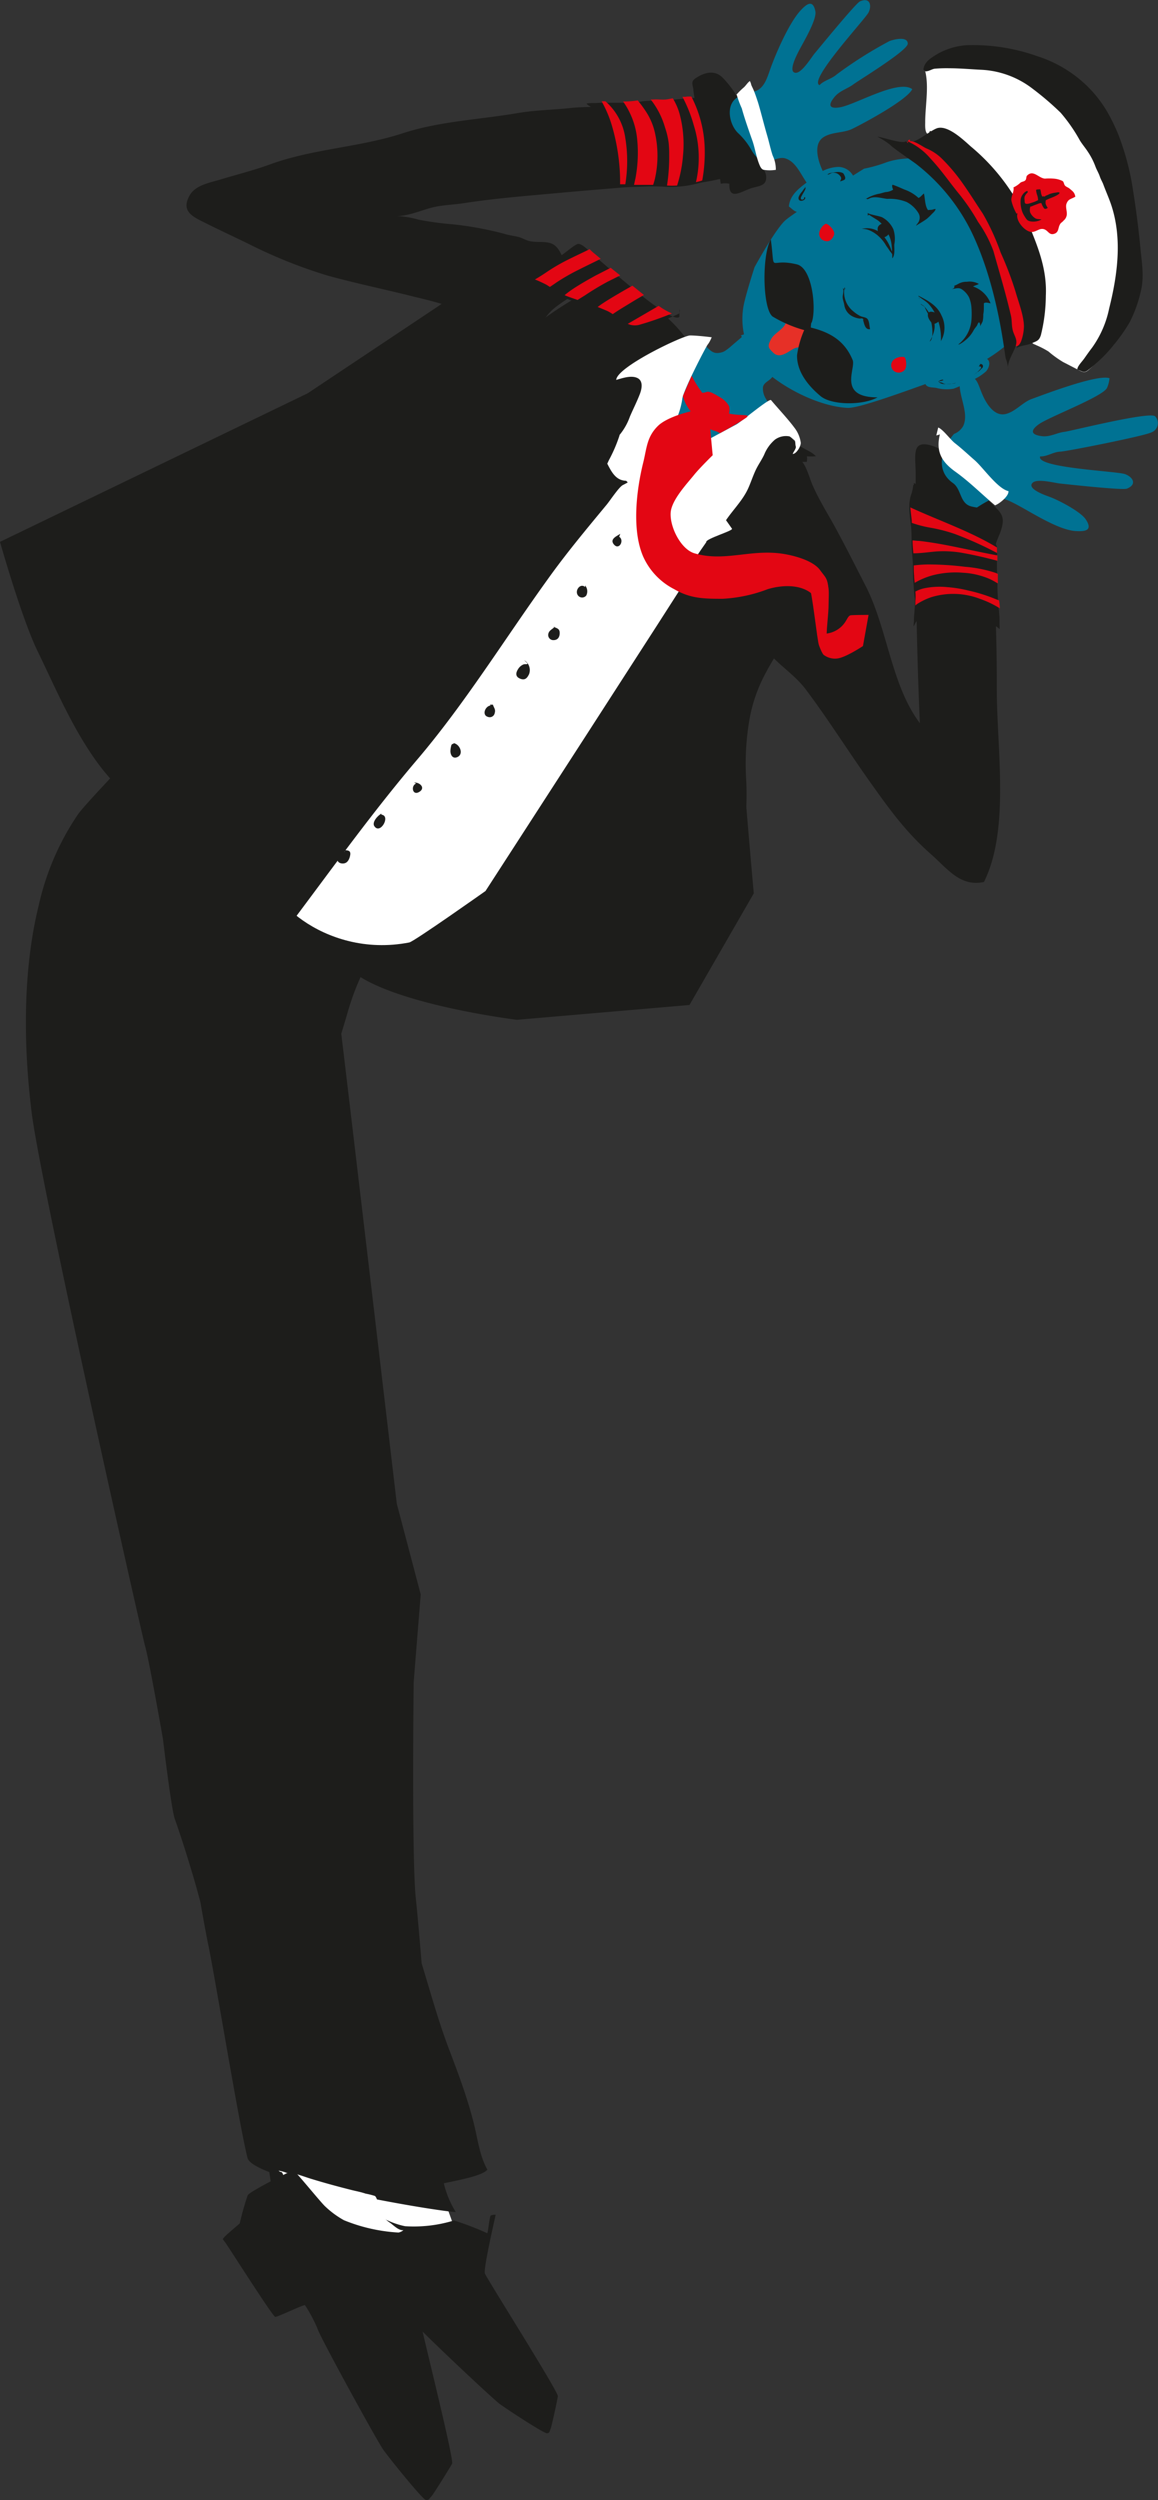 <svg xmlns="http://www.w3.org/2000/svg" viewBox="0 0 186.04 401.41"><rect x="0" y="0" width="186.04" height="401.41" fill="#333333" stroke="none"/><defs><style>.cls-1{fill:#1d1d1b;}.cls-2{fill:#007293;}.cls-3{fill:#fff;}.cls-4{fill:none;}.cls-5{fill:#e30613;}.cls-6{fill:#e63027;}</style></defs><g id="Ebene_2" data-name="Ebene 2"><g id="Ebene_1-2" data-name="Ebene 1"><path class="cls-1" d="M117.17,86.35c-1.36-1.4-5.71.52-7.79.2-.71,3.66-6.64,9.22-8.85,12.19a87.57,87.57,0,0,0-9.45,17c-4.62,10.66-29.2,29.91-34.76,40,6.45,5.52,26.73,8,26.73,8l27.72-2.38,10.33-17.92s-4-44.46-4-55.31Z"/><path class="cls-1" d="M127.66,73.25c1.13-.13,2.29.14,3.41,0-.68-.77-2-1.15-2.91-1.88s-1.62-2-2.37-2.42c-.72.55-2.46,1.19-2.93,1.9-1.09,1.68-1.56,3.47-3,4.88a21,21,0,0,0-3.17,5.12A23.43,23.43,0,0,0,114.77,86c-.46,1.78-.3,3.73-.78,5.57-1,3.84-2.67,7.59-3.85,11.42-2,6.55-4.15,13.55-4.15,20.43,0,1.63-.17,2.23,1.33,3.12s3.09,1.47,4.57,2.33a22.46,22.46,0,0,1,5.57,4.7c.7.77,1.43,2.47,2.36,2.83a42.84,42.84,0,0,0,.06-6.51,45.85,45.85,0,0,0,0-4.69,41.48,41.48,0,0,1,.53-9.69,24.5,24.5,0,0,1,2.69-7.61c.58-1.14,1.32-2.24,1.89-3.4s1.11-2.66,2.4-3c0-.6-.49-1.06-.76-1.59a4.51,4.51,0,0,1-.42-1.76c-.14-1.45,0-3,0-4.4,0-2.82-.2-5.91.5-8.52.32-1.24.23-2.63.48-3.91s.62-3.33.18-4.57C127,75.77,126.4,73.42,127.66,73.25Z"/><path class="cls-1" d="M128.89,74.16c.81,1,1.22,2.85,1.77,4,.87,1.93,1.92,3.68,3,5.57,1.88,3.37,3.69,7,5.5,10.52,3.45,6.89,4.05,15.79,8.62,21.86-.46-10.47-.67-21.44-.67-32.25V76.12c0-2.93-.78-5.59,2.6-4.56,3.75,1.17,6.21,5.92,8.91,8.62,2.22,2.22,3.13,2.47,2,5.53a12.91,12.91,0,0,0-1.15,6.62c.59,6,.67,12.07.67,18.22,0,9.75,2.12,22.65-2.06,31.06-3.79.83-5.87-2.13-8.46-4.41-4.1-3.61-6.65-7.16-9.81-11.6-3.51-4.93-6.73-10.08-10.37-14.92-1.76-2.35-4.37-3.9-6.16-6.14s-1.69-5-1.46-8.15c.32-4.35,1.22-9,1.9-13.32.53-3.28,1.55-7.49,1.43-10.75,1.57-.18,5-.81,4.46,1.84"/><path class="cls-2" d="M119,53.86a.24.24,0,0,1,.14.29c-.6.51-1.18,1-1.79,1.53a8.7,8.7,0,0,1-.93.7,2.44,2.44,0,0,1-.84.27,2,2,0,0,1-.69,0,1.83,1.83,0,0,1-.84-.46,2.67,2.67,0,0,1-.6-.61c-.13-.17-.23-.35-.37-.5L113,55c-.14,0-.15.05-.22.14-.4.6-.7,1.3-1,1.92a3.87,3.87,0,0,0-.59,1.29,3.33,3.33,0,0,1-.64,1.22c-.59.92-1.2,1.82-1.76,2.76-.08.17-.18.32-.27.49A37,37,0,0,0,106,67.35c-.57,1.49.53,2.8,1.51,3.93L108.91,73a4,4,0,0,0,1.47,1.38c1.53.57,3.43-1.47,4.71-2.15a37.19,37.19,0,0,0,5.84-3.45,4.09,4.09,0,0,0,.73-.64,6.08,6.08,0,0,1,.83-.69c.21-.21.45-.35.68-.54a10.28,10.28,0,0,1,.81-.67c.13-.09.27-.07.4-.13-.16-.31-.4-.57-.59-.87s-.51-.82-.76-1.24a3.09,3.09,0,0,1-.46-1.8c.09-.69.8-.95,1.25-1.39.18-.19.36-.38.56-.57s.24-.17.24-.28-.12-.22-.16-.27c-.28-.38-.65-.68-.92-1.06a28.88,28.88,0,0,1-1.64-2.49c-.27-.49-.54-1-.85-1.46s-.88-.82-1.07-1.26a.52.52,0,0,1,.31,0"/><path class="cls-3" d="M55.17,353.7c2.48.34,2.68,7.74,3.58,9.4a46.66,46.66,0,0,1,15.55,0c.26-1.15-2.39-8.77-3-9.83-1.18-1.94-1.45-2.36-3.77-2.38a24.6,24.6,0,0,0-10.21,2.46c-.3-.17-1.19,0-.9-.18"/><path class="cls-1" d="M62.13,356.44a12.35,12.35,0,0,0,2.95,1,22,22,0,0,0,7.85-.92,42.43,42.43,0,0,1,5.34,2.05c.16-.16.36-2.69.58-2.85a1.6,1.6,0,0,1,.78-.11c0,.06-2,8.66-1.73,9.42s11.82,19,11.72,19.7c0,.26-1,4.9-1.17,5.26s-.11.65-.56.7S82,387.21,80.31,386c-1-.69-13.46-12.42-13.76-13.08a20.68,20.68,0,0,0-2.66-2.5c-.26,0-2.92,2.79-3.24,2.88s-8.94-7.09-9.49-7.48c-.18-.14-.42-.29-.59-.42A20.61,20.61,0,0,1,52,362.52a40.37,40.37,0,0,1-.24-4.06c.05-.55,4.32-5.12,4.68-5.32S61.33,356.08,62.13,356.44Z"/><path class="cls-1" d="M61.36,151.41l-.21.21h.2A.23.23,0,0,0,61.36,151.41Z"/><path class="cls-1" d="M71.3,350.55c2.44-.52,6.22-1.21,7-2.19-1.32-2.33-1.59-5.28-2.3-7.9-1-3.86-2.41-7.62-3.85-11.41-1.73-4.55-3-9.2-4.41-13.82-.37-4.47-.71-8.3-.93-10.36-.69-6.26-.35-34.79-.35-34.79L67.59,256l-3.84-14.56s-6.23-53-8.92-75.46c.35-1.2.73-2.39,1.07-3.6a41.53,41.53,0,0,1,2.5-6.52,19.31,19.31,0,0,1,1.87-3.16c.15-.22.7-.61.66-.88l.22-.22a12.54,12.54,0,0,1-2.27-.32,15,15,0,0,1-2.67-.83c-1.34-.45-2.6-1-3.94-1.3-.84-.84-2-1.38-2.86-2.09C45.34,143.67,41.87,138.89,38,135c-2.77-2.76-6.13-8.53-8.65-11.46-1.5-1.83-6.87-3.57-6.87-3.57s-8.46,8.74-9.93,10.75a42.34,42.34,0,0,0-6.31,14.57c-2.59,10.44-2.5,22.52-1.15,33.37,1.54,12.19,17.75,84,18.2,85.56.67,2.28,3,15.62,2.89,15,0,0,1.34,11.29,1.9,12.82,1.08,3.07,2,6,2.93,9.13.41,1.38.79,2.76,1.16,4.13.55,3.08,1,5.6,1.3,7,1.19,5.78,4.92,28.69,6.29,34.16.17.73,1.49,1.51,3.5,2.29.43,2.5.26,4.26,3.72,5,4.05.86,8.29,0,12.3-.63l.61-.11c6.4,1.26,12.13,2.12,13.33,2.15A15.67,15.67,0,0,1,71.3,350.55Z"/><path class="cls-3" d="M78,143.06s-11.47,8.11-12.24,8.26c-14,2.73-24.34-8.36-21.93-11.43.46-.6,40.62-66.53,53.13-79,2.44-2.45,20,23.14,20.64,24,.21.34-4.34,1.63-4.13,2.16-1.17,1.69-2.5,3.41-2.86,5.43C110.54,92.81,78,143.06,78,143.06Z"/><path class="cls-4" d="M145.47,80v.22"/><path class="cls-3" d="M89.91,80.57c.2,0,.2,0,0,0a11.18,11.18,0,0,1-2.13-1.68c-.22,1.49.3,1.48,1.34,2.18.34.24.54.85,1,.72a.71.71,0,0,0,.23-1.25"/><path class="cls-3" d="M83.49,90.07h0a11.54,11.54,0,0,1-2.15-1.68c-.21,1.49.29,1.49,1.34,2.21.34.2.52.82,1,.67s.71-1,.25-1.2"/><path class="cls-3" d="M76.32,100.06c.19,0,.19,0,0,0a11.43,11.43,0,0,1-2.14-1.67c-.23,1.48.28,1.48,1.33,2.19.33.23.51.81,1,.69a.7.7,0,0,0,.23-1.23"/><path class="cls-3" d="M68.39,109.06c.17,0,.21,0,0,0a10.39,10.39,0,0,1-2.1-1.65c-.2,1.45.29,1.45,1.31,2.15.34.22.5.79,1,.67a.68.68,0,0,0,.25-1.19"/><path class="cls-3" d="M62.81,118.43h0a11.52,11.52,0,0,1-2.08-1.62c-.21,1.44.29,1.41,1.3,2.14.34.22.51.78,1,.66a.66.66,0,0,0,.22-1.18"/><path class="cls-3" d="M55.89,129c.2,0,.2,0,0,0a10.89,10.89,0,0,1-2.09-1.63c-.22,1.45.28,1.44,1.31,2.14.32.22.49.8,1,.67a.67.67,0,0,0,.22-1.19"/><path class="cls-4" d="M134.53,68.39a.27.27,0,0,0,.06-.15"/><path class="cls-1" d="M96.73,44.28A18.36,18.36,0,0,0,99.6,45.8c1.1.64,2.11,1.51,3.22,2.13a22.31,22.31,0,0,1,7.67,6.79c1.7,2.8-7.51,11.35-8.41,15.39-.21.9-.49,1.77-.67,2.68s-.06,2.11-.35,3.09a6.82,6.82,0,0,1-1,2c-.32.4-.53.36-.9.55a12.54,12.54,0,0,1-1.28.69c-.76.06-2.82-2.07-3.37-2.48a31.9,31.9,0,0,1-3.6-2.87c-1-1-2-2.19-3-3.21C86.31,69,84.53,67.82,83.35,66c-.58-.87-1.31-1.63-1.9-2.49a5.3,5.3,0,0,1-1.28-3.66c.16-2.49,2.46-4.82,4.29-6.4a57.7,57.7,0,0,1,7.81-5.48c.55-.32,2.62-1.21,2.51-1.94"/><path class="cls-3" d="M127.58,68.61c-1-1.35-2.63-3.08-3.71-4.37-.27-.33-4.87,3.54-5.57,3.91-1.76.94-10.38,5.56-10.7,5.84-.14-.85,1.15-6.76,1.4-7.51a12.24,12.24,0,0,0,.62-2.47c.16-1.32,3.78-8.33,4.1-8.72s.62-1.14.62-1.14-2.34-.29-3.47-.29S99.09,58.91,99,61c1-.29,2.36-.76,3.35-.33s.8,1.65.46,2.56c-.47,1.24-1.09,2.44-1.62,3.68a9.6,9.6,0,0,1-1.66,2.93v.07a23.73,23.73,0,0,1-1.72,4,48.17,48.17,0,0,1-3,5.63,28.11,28.11,0,0,0-1.48,2.83,18.55,18.55,0,0,0-1.07,2.31c-.68,1.9-1.71,3.67-2.5,5.52-.57,1.41-1.39,2.68-2,4.06s-1,2.59-1.53,3.87a7.39,7.39,0,0,0-.73,2.7,15.91,15.91,0,0,0,.38,2A7.23,7.23,0,0,0,88,106.37c.57.51,1.79,1,2.52.62a6.79,6.79,0,0,0,.72-.7,6.22,6.22,0,0,1,1.47-.86,26.41,26.41,0,0,0,2.8-1.57,33.77,33.77,0,0,1,3.18-1.75,5.52,5.52,0,0,0,1.82-1.19,14.59,14.59,0,0,0,1.92-3.43,6.3,6.3,0,0,1,1.12-1.93c1-1,2-1.82,2.92-2.79a35.93,35.93,0,0,0,2.59-3.18,18.39,18.39,0,0,1,1.35-1.92,13,13,0,0,0,1.28-1.4c.23-.31,4.11-1.41,4.57-2.16,1.21-2,3-3.6,3.95-5.72.41-.91.72-1.87,1.15-2.81s1-1.7,1.41-2.58a6.18,6.18,0,0,1,1.73-2.41,3,3,0,0,1,2.35-.52,3.71,3.71,0,0,1,.55.43c.43.33.33.31.39.82,0,.33.15.38,0,.73s-.32.53-.44.84c.61,0,1.35-1.29,1.3-1.82A5.12,5.12,0,0,0,127.58,68.61Z"/><path class="cls-1" d="M104,78.71h0c-1-.1-1.4,2.54.15,2.44.61,0,.94-.57,1.1-1.14.19-.74-.24-1.19-.79-1.62"/><path class="cls-1" d="M99.65,85.7c-.39.32-1.83.81-1,1.75s1.7-.71.83-1.27"/><path class="cls-1" d="M94,94.3c0,.11,0,.13.1.06-.76-.91-1.87.43-1.24,1.25a.84.84,0,0,0,1.33,0A1.46,1.46,0,0,0,94,94"/><path class="cls-1" d="M89.09,100.63c-.24.37-.88.53-1,1.15a.82.82,0,0,0,.83,1c.68,0,1-.47,1-1.14s-.36-.74-1-1"/><path class="cls-1" d="M84.72,106.49c.08.26-.34.09-.62.19a1.85,1.85,0,0,0-.86.74c-.42.65-.44,1.24.33,1.55s1.12-.09,1.43-.73a1.86,1.86,0,0,0-.78-2.24"/><path class="cls-1" d="M78.7,113.14a.74.74,0,0,0,.12.13c-.92.13-1.41,1.56-.44,1.83a.81.81,0,0,0,1.1-.62c.18-.59-.14-.83-.29-1.34"/><path class="cls-1" d="M72.86,119.32c.07.2-.18,0-.34.31a3.61,3.61,0,0,0-.15.82c-.06.56.23,1.4,1,1.15,1.23-.42.53-2.13-.5-2.28"/><path class="cls-1" d="M66.85,125.81c-.87.32-.61,2,.49,1.35s.09-1.59-.81-1.51"/><path class="cls-1" d="M61.15,130.52l.11.13c-.6.3-1.54,1.39-1.12,2,.94,1.41,2.66-1.63,1.18-1.84"/><path class="cls-1" d="M55.31,136.7c.14.1.15.11,0,.05-1.12-.39-1.76,1.79-.35,1.89.72.06,1.09-.45,1.26-1.13.23-.9-.18-1-.94-1"/><path class="cls-5" d="M112,65.81s0,.07-.1,0a2.93,2.93,0,0,0-.09-.57,1.75,1.75,0,0,1,0-.82c.07-.23.17-.44.25-.66a.82.82,0,0,1,.18-.39,2.08,2.08,0,0,1,1-.35,3.47,3.47,0,0,1,.46-.13,2.07,2.07,0,0,1,.88.28c.36.16.68.38,1,.56a4.33,4.33,0,0,1,.85.6A3.94,3.94,0,0,1,117,65a1,1,0,0,1,.19.53,3.25,3.25,0,0,1-.1,1c-.15.45-.48.82-.67,1.27a2.16,2.16,0,0,1-.44.76l-.32.36a1.86,1.86,0,0,1-.22.27.6.6,0,0,1-.57,0,6.92,6.92,0,0,1-1.36-.55,2.88,2.88,0,0,1-1.14-.93,3,3,0,0,1-.33-.94c0-.22-.11-.43-.16-.65s0-.14,0-.24,0-.16.08-.31"/><path class="cls-5" d="M111.12,60.33l-1.41,3.27a6.6,6.6,0,0,0,2.72,3.77,16.23,16.23,0,0,0,3.24,2.18s2.63-1.4,4.12-2.42-2.74.24-5-1.85A18.19,18.19,0,0,1,111.12,60.33Z"/><path class="cls-3" d="M45.25,348.76c.8.85-.49,2-.15,2.9.57.11,1.15.92,1.58,1.31a15.29,15.29,0,0,0,2.09,1.84A17.43,17.43,0,0,0,51.48,356c.89.38,1.68.86,2.57,1.21a23.19,23.19,0,0,0,5.18,1.55,13.12,13.12,0,0,0,2.94-.11c.75-.08,2.08,0,2.64-.59-.7.14-1.57-.75-2.1-1.14a4.41,4.41,0,0,1-1.63-1.83c-.3-.63-.34-2-.83-2.5a11.85,11.85,0,0,0-1.51-.38c-.72-.25-1.44-.38-2.17-.56-2.11-.53-4.19-1.09-6.23-1.71-.93-.27-1.76-.59-2.71-.87-.53-.14-1.07-.11-1.61-.21a5.8,5.8,0,0,0-1.26-.34.66.66,0,0,0,.31.2"/><path class="cls-1" d="M52.26,354.28a14.72,14.72,0,0,0,3,2.2,27.2,27.2,0,0,0,9.23,2,53.74,53.74,0,0,1,5.27,4.28c.23-.11,1.43-2.78,1.74-2.87a1.91,1.91,0,0,1,.93.18c-.07.05-5.53,8.65-5.57,9.57s6.16,25.21,5.77,25.94c-.13.26-3,4.93-3.34,5.26s-.38.66-.9.54-5.3-6-6.78-8c-.87-1.15-10.5-18.7-10.61-19.52a23.8,23.8,0,0,0-2-3.74c-.31-.09-4.39,1.91-4.78,1.88s-7.44-11.13-7.91-11.77c-.14-.22-.36-.47-.5-.69s2.56-2.37,2.71-2.56a44.77,44.77,0,0,1,1.27-4.5c.27-.59,6.85-3.91,7.34-4C47.37,348.46,51.49,353.58,52.26,354.28Z"/><path class="cls-4" d="M103.53,27.78v.06"/><path class="cls-5" d="M132.85,93.46a.69.69,0,0,0,.07.15,1.21,1.21,0,0,1,0,.19c0,.12.05.25.06.36a4.12,4.12,0,0,1,0,.86,6.72,6.72,0,0,1-.1.8,6.58,6.58,0,0,0-.12.86c-.15,1-.09,2.11-.21,3.14-.07.53.17,1.68.17,2.23s-.3.37-.36.89c0,.28-.1.56-.15.85,0,.11,0,.24-.18.24s-.19-.15-.23-.26-.24-.33-.13-.59.69-3,.75-3.47a6.11,6.11,0,0,0,0-.74c0-.24,0-.48,0-.73v-.73c0-.15,0-.28,0-.42a1.12,1.12,0,0,0,0-.55"/><line class="cls-4" x1="130.93" y1="118.52" x2="130.95" y2="118.52"/><path class="cls-1" d="M100.58,77.19l0,0c-2.79-.06-2.85-4-5-5.49-2.6-1.76-3.86-2.37-5.33-5-1.81-3.3-5.5-5.74-4.85-9.31.54-2.84,1.28-6.12,3.86-8.07a22.43,22.43,0,0,1,7.18-3.74,8.5,8.5,0,0,1,1.76-.36.08.08,0,0,1,0-.07,1.93,1.93,0,0,0,.25,0c-3.62-2.45-12.86-2.44-12.86-2.44L81.09,44l-4.23.73-6.73,4.62-20.7,13.8L0,87s3.43,12.15,6,17.47c2.92,6,5.76,12.8,9.94,18.37,4.61,6.17,10.64,9.36,16.75,13.92,4.76,3.54,8.64,8.83,14.42,11,6.45-8.59,12.77-17.39,19.85-25.72C74.67,113,81,102.71,88,93c3-4.2,6.18-8,9.49-12,.53-.65,1.93-2.76,2.54-3.1l.81-.43C100.74,77.3,100.67,77.27,100.58,77.19Z"/><path class="cls-1" d="M119.37,24.85a91.31,91.31,0,0,0-3.44-9.37c-1,.09-1.89.41-2.88.55-1.48.22-3,.07-4.49.25a60,60,0,0,1-7.09.53c-1.57,0-3,.14-4.61.27s-3.49.07-5.19.26c-2.79.3-5.69.34-8.46.81-6.19,1.06-12.6,1.31-18.54,3.26-6.93,2.25-14.23,2.46-21.11,4.92-2.69,1-5.51,1.69-8.24,2.52-1.65.5-3.93.87-4.86,2.54-1.42,2.52.46,3.39,2.47,4.38,2.27,1.14,4.61,2.22,6.91,3.34A79.13,79.13,0,0,0,52.6,44.24c4.8,1.32,9.39,2.25,14.12,3.45a79.65,79.65,0,0,1,8.84,2.59,25.16,25.16,0,0,0,6.07,1.15,6.66,6.66,0,0,0,2.67-.28c.57-.18,1.21-.63,1.85-.53l7.19-4.53.22.17c.21-1.15-1.79-2.72-2.42-3.56-.75-1-1-2.54-2.06-3.33s-2.71-.35-4-.66c-.64-.14-1.17-.51-1.81-.67s-1.46-.25-2.19-.48A53.45,53.45,0,0,0,72.57,36a49,49,0,0,1-5.32-.73,14.88,14.88,0,0,0-3.91-.59c2,.13,4.14-.85,6-1.34,1.72-.44,3.46-.45,5.25-.73,5.39-.83,10.81-1.22,16.17-1.72,2.9-.26,5.82-.5,8.72-.74,1.71-.16,3.42-.12,5.1-.27,1.48-.14,2.93-.26,4.42-.26a33.16,33.16,0,0,0,6.38-.82c1.13-.19,2.34-.39,3.48-.53l1.09-.16A23.31,23.31,0,0,0,119.37,24.85Z"/><path class="cls-1" d="M123.09,28.36c0-.55-.47-1.23-.55-1.85s-.19-1.45-.26-2.12a11.53,11.53,0,0,0-1.6-5.07c-1.43-2.39-2.58-4.82-4.59-6.85-1.18-1.21-2.74-.93-4.2,0-.84.54-.71.81-.51,1.78a12.39,12.39,0,0,0,.49,2.65h-.13a90.78,90.78,0,0,1,3.41,9.3,24.65,24.65,0,0,1,.64,3.3,3.65,3.65,0,0,1,1.39,0c-.13,2.68,1.78,1.35,3.26.81C121.64,29.84,123.21,30,123.09,28.36Z"/><path class="cls-4" d="M113.09,60.54v.07"/><path class="cls-4" d="M130.3,43c0,.07,0,.14-.06.22"/><path class="cls-4" d="M131.31,36.89c.05.07.07.14.11.19"/><path class="cls-2" d="M165.72,36.31c-4.29-8.74-16.85-12.53-23.36-10.23a21.84,21.84,0,0,1-3.54,1s-11.27,7-12.71,8.35c-1.68,1.58-4.89,7.48-4.89,7.48s-1.43,4.41-1.77,6.24a12,12,0,0,0,1.39,8c2.35,3.81,9.95,8.1,15.35,8.34,2.46.11,15.47-5.07,17.59-5.56C155.29,59.59,173.52,52.2,165.72,36.31Z"/><path class="cls-6" d="M126.33,51.54c-.21,1.29-1.87,1.82-2.46,2.93s-.5,1.34.35,2.15c1,1,2.19,0,3.16-.56,1.15-.64,1.56,0,2.78.06a8.5,8.5,0,0,0-1-3.56c-.88-1.24-2.66-1.4-3.09-1"/><path class="cls-2" d="M174.44,83.4c-.84-1.28-4.53-3.18-5.88-3.65-.78-.28-3.61-1.29-2.67-2.23.72-.72,3.43,0,4.36.11.77.08,10.08,1.11,10.78.83,1.69-.66,1-1.87-.3-2.34s-14.38-1-13.62-2.84c1.08.06,2.07-.71,3.2-.76s13.47-2.51,14.63-3.08a1.59,1.59,0,0,0,.65-2.59c-.8-.85-13.67,2.39-14.6,2.49-1.19.14-2.25.83-3.53.7-2-.23-1.83-1-.61-1.89,1.61-1.19,10.29-4.44,11-5.87a4.91,4.91,0,0,0,.4-1.55c-1.92-.7-10.72,2.69-12.5,3.33-1.47.53-2.67,2.1-4.26,2.43-1.82.37-3.08-1.78-3.68-3.19-.82-1.88-.75-3-3.27-3.28-1.31,2.56,1.37,5.87.21,8.37a2.89,2.89,0,0,1-1.48,1.28c-2,2.28-3.09,5.81-.2,7.87,1.44,1,1.08,3.31,3,3.78.28.07.57.12.88.17a20.22,20.22,0,0,1,2.39-1.37c1.21-.48,2.46.12,3.61.7,2.45,1.23,7,4.3,9.91,4.45C174.32,85.35,175.63,85.2,174.44,83.4Z"/><path class="cls-2" d="M134.94,17.23c-1.47.25-2.11-.15-.87-1.66.83-1,2-1.28,3-2,.73-.58,8.8-5.45,8.77-6.57s-1.88-.78-2.93-.41a66.92,66.92,0,0,0-8.49,5.36c-.81.74-2,.92-2.76,1.72C129.81,12.92,139,3.08,139.54,2s.26-2.51-1.39-1.77c-.68.3-6.79,7.78-7.28,8.36s-2,3.08-3,3.1c-1.3,0,0-2.59.37-3.32.62-1.25,3-5.11,2.76-6.53-.39-2-1.41-1.22-2.42-.12-1.92,2.11-4.16,7.34-5,9.86-.42,1.19-.88,2.45-2.05,3a24.27,24.27,0,0,1-2.77.82.16.16,0,0,1-.1.14c-2.18,1.08-1.55,4.41-.1,5.81a11.3,11.3,0,0,1,2.16,2.74A5.88,5.88,0,0,0,122.44,26c.11,0,.22,0,.33,0,1.2,0,2.36-.94,3.48-.54,2.51.87,2.88,4.9,5.54,5.7,1.55-2,.77-2.64.07-4.45-.53-1.36-1.1-3.65.41-4.66,1.35-.9,3.25-.67,4.65-1.36,1.68-.81,8.75-4.58,9.64-6.37C144.36,12.67,137.44,16.81,134.94,17.23Z"/><path class="cls-2" d="M137.44,28.7c0,.1-.05.14-.14.1a2.76,2.76,0,0,0-2.57-2,6,6,0,0,0-3.8,1.5c-1.68,1.38-4,2.53-4.19,4.86.5.34.9.88,1.49.87a3.68,3.68,0,0,0,1.23-.38c.58-.18,1.16-.38,1.72-.58,1.74-.61,4.52-1.07,5.51-2.66"/><path class="cls-2" d="M158.41,57.39c.06.06.07.11,0,.16.88.34.5,1.55,0,2.08a8,8,0,0,1-2.59,1.55,16.53,16.53,0,0,1-2.63,1.23,6.42,6.42,0,0,1-2.82-.14c-.87-.11-1.68,0-1.8-1S150.06,60.19,151,60a43.23,43.23,0,0,0,4.45-1.12c1-.33,1.82-1,2.79-1.24"/><path class="cls-1" d="M130.26,52.59c3.13.77,5.45,2.14,6.72,5.21.57,1.35-2.48,6,4,6-2.33,1.3-7.34,1.29-9.14-.19-2.11-1.76-3.83-4-3.79-6.58A15.38,15.38,0,0,1,129.2,53a20.34,20.34,0,0,1-5.08-2.18c-1.65-1.31-1.71-10-.28-12.37.76,5.8-.54,2.85,4.19,4,2.55.63,3.15,7.39,2.36,9.36C130.3,51.69,130.26,52.59,130.26,52.59Z"/><path class="cls-1" d="M139.55,31.87c-.06.05-.06.07,0,.06.91-.53,2-.1,3,0a7.33,7.33,0,0,1,3.1.5,4.81,4.81,0,0,1,1.86,1.72,1.39,1.39,0,0,1,.19,1.18c-.11.42-.36.58-.55.92.6-.38,1.22-.72,1.78-1.14a10.71,10.71,0,0,0,.84-.81c.2-.19.53-.48.53-.75-.21,0-.43.12-.65.14s-.36,0-.55.05c-.51-.65-.48-1.89-.66-2.67-.3.21-.55.6-.88.71a6.4,6.4,0,0,0-2.24-1.34c-.63-.27-1.25-.56-1.92-.78-.16.15,0,.62.09.79a2.51,2.51,0,0,1-1.19.39c-.39.07-.72.21-1.09.27A6.47,6.47,0,0,0,139,32c.1-.11.28-.08.41,0"/><path class="cls-1" d="M153.35,45.8c0,.15.67-.28.84-.34a2.72,2.72,0,0,1,1.16-.22,3,3,0,0,1,1.91.35c-.28.17-.65.24-.93.41a4.57,4.57,0,0,1,2.81,2.71c-.3-.06-.83-.25-1.08,0,0,.26,0,.5,0,.77a5,5,0,0,1-.09,1,4.72,4.72,0,0,1-.1,1.12,6.77,6.77,0,0,1-.43.8.71.71,0,0,0-.12-.64c-.21,0-.28.41-.4.57s-.36.45-.5.7a5.13,5.13,0,0,1-1.1,1.41c-.87.77-1.47,1-1.31.82a5.52,5.52,0,0,0,2.07-4,13.75,13.75,0,0,0,0-1.7,5.2,5.2,0,0,0-.39-1.8,3.47,3.47,0,0,0-1.23-1.35c-.49-.28-1-.05-1.56,0,.18-.05.33-.09.41-.25"/><path class="cls-5" d="M134,37.65c-.19.73-.79,1.2-1.33,1.06a1.19,1.19,0,0,1-1-1.56,2.13,2.13,0,0,1,.94-1.2C132.94,35.77,134.21,37,134,37.65Z"/><path class="cls-5" d="M145.23,59.5a1.27,1.27,0,0,1-1.7,0,1.19,1.19,0,0,1,.2-1.85,2.12,2.12,0,0,1,1.5-.33C145.58,57.36,145.82,59.07,145.23,59.5Z"/><path class="cls-1" d="M135.79,28.47s-.2-.58-.37-.68a1.91,1.91,0,0,0-.81-.18,7,7,0,0,0-.8.11,1.65,1.65,0,0,0-.87.27c.17.13.51-.18.69-.22a1.45,1.45,0,0,1,.83.07,1.49,1.49,0,0,1,.59.52c.21.34,0,.48-.07.78.17-.1.8-.21.8-.46"/><path class="cls-1" d="M129.44,30c0,.09-.22.25-.29.35s-.19.26-.28.4a2.81,2.81,0,0,0-.56.88c-.11.42.16.69.55.59a.67.67,0,0,0,.42-.22c.11-.12.17-.45-.11-.29.12.24-.31.46-.47.27s.13-.55.22-.75.64-.95.47-1.19a.32.32,0,0,0-.18.14"/><path class="cls-1" d="M157.37,58.4c.17,0,.53.07.55.36s-.22.39-.32.51a2.46,2.46,0,0,1-.48.43,3.09,3.09,0,0,1-.29.17c-.11.1-.18.21-.31.26a4.13,4.13,0,0,0,.88-.78c.07-.08.28-.28.22-.41s-.37-.14-.48-.06c.28-.08.17-.41.47-.41"/><path class="cls-1" d="M153.53,61.42c0,.19-1.39.27-1.64.24a1.11,1.11,0,0,1-.4-.13,1,1,0,0,0-.25-.11,2.24,2.24,0,0,1-.31-.05c-.22-.21.15-.19.23-.19a2.53,2.53,0,0,1,.4-.12.24.24,0,0,0-.09-.11,1.27,1.27,0,0,0-.69.28c.13.37.84.48,1.19.44l.74-.06a2.11,2.11,0,0,0,.75-.08"/><path class="cls-1" d="M139.41,34.16c0,.24,1.93.53,2.31.73a4.11,4.11,0,0,1,1.81,1.94,4.83,4.83,0,0,1,.14,2.45c0,.56.14,1.77-.32,2.19a18.57,18.57,0,0,0-.12-2.22,4.71,4.71,0,0,0-.83-2.18A4.47,4.47,0,0,0,141,35.36c-.52-.33-1.08-.65-1.56-1a.14.14,0,0,1,.16.11.34.34,0,0,1-.19.14"/><path class="cls-1" d="M147.54,47.47c1.45.76,3,1.52,3.72,3.19a4.29,4.29,0,0,1-.1,4.11,8.72,8.72,0,0,0-.85-4.28,6.51,6.51,0,0,0-1.16-1.72c-.44-.46-1-.72-1.53-1.17a.72.72,0,0,0,.13.45"/><path class="cls-1" d="M142.21,36a.76.76,0,0,1,0,.11c-.39-.45-1.11,0-1.2.48s.22,1.5.78,1.56a1.38,1.38,0,0,0,1.19-1c.06-.44-.36-1.42-1-1.32"/><path class="cls-1" d="M150.89,51c.06.09.07.09,0,0-.31-.52-.48-.81-1.09-.93s-.84.26-.69.82c.11.38.54,1.11,1,1.11a1.94,1.94,0,0,0,.72-.41c.24-.26.09-.42.2-.79a.78.78,0,0,0-.26,0"/><path class="cls-1" d="M135.38,46.28c.25.32,0,1,0,1.41s.19.85.26,1.26a2.42,2.42,0,0,0,1.25,1.81,3.42,3.42,0,0,0,1.22.39c.1,0,.39-.06.46,0,.24.18.06.13.12.35.16.48.29,1.49,1.1,1.35-.15-.53-.1-1.52-.6-1.78-.35-.19-.76-.18-1.12-.4a5.49,5.49,0,0,1-1-.7,3.92,3.92,0,0,1-1.38-3.84c.1.12.07.2.06.35"/><path class="cls-1" d="M147.9,48.78c.06.18.5.33.69.53a8.14,8.14,0,0,1,.62.83,11.85,11.85,0,0,1,.73,1.24c.53,1.08,0,2.45-.59,3.45.71-.34.41-2.57.25-3.13s-.34-.89-.51-1.33a11,11,0,0,1-.59-1.19"/><path class="cls-1" d="M143.21,40.59l.11,0a7,7,0,0,0-1.6-2.94,3.37,3.37,0,0,0-3.28-.89,2.92,2.92,0,0,1,1.4.29,5.29,5.29,0,0,1,1.44,1,5.8,5.8,0,0,1,1.06,1.35c.17.27.35.48.52.76s.35.4.46.64c.22-.12.16-.44,0-.64"/><path class="cls-5" d="M132.46,92.84c.4.14.63,1.33.66,1.75.07.75,0,1.56,0,2.31,0,1.82-.32,3.57-.32,5.41,0,1.63.09,4.83-1.22,1.32-.3-.77-1.09-8.6-1.55-9.37s-1-.92-1.29-1.58"/><path class="cls-5" d="M131.57,103.45c.39.47.35,1.28.84,1.75a3,3,0,0,0,2.08.53c1.34-.13,4.15-2,4.15-2l.9-5s-2.83,0-2.94.08c-.28.08-.49.55-.64.78a4.21,4.21,0,0,1-3.45,2.16h0"/><path class="cls-5" d="M105.75,68.34c-1.88,1.81-1.84,3.68-2.43,6-1.07,4.35-1.84,10.73,0,15a10.86,10.86,0,0,0,5,5.26c2.62,1.53,4.82,1.54,7.8,1.54a23.64,23.64,0,0,0,7.21-1.54c2.2-.67,5.16-.82,7,.66.88.7,1.57,1.64,2.38,2.4-.12-1.22.48-2.45.3-3.78-.14-1.11-.6-1.42-1.25-2.33-1.16-1.61-4.48-2.47-6.57-2.71-4.9-.56-9,1.37-13.62,0-2.2-.65-4-4.27-3.82-6.58.18-2,2.55-4.52,3.75-6,.89-1.11,3-3.17,3-3.17s-.65-6.66-.62-7.3C112.67,65.41,107.5,66.67,105.75,68.34Z"/><path class="cls-1" d="M109.15,50.87c-1.26,1.34-11.85-8.36-13.58-9.71-.62-.47-1.85-2-2.67-2-.45,0-2.14,1.49-2.64,1.78-1.33.76-5,2.28-5.58,3.68.94.67,2.3,1.06,3.32,1.64A29,29,0,0,0,91.16,48c2,.81,4.45,1.48,6.57,2.44,1.88.86,3.16,2.81,5.29,2.16a42.25,42.25,0,0,0,6.06-2.23.91.91,0,0,0,.07-.74"/><path class="cls-5" d="M92.79,48.16,94,47.41a41.78,41.78,0,0,1,3.64-2.19l2-1L98.11,43,95.76,44.2c-1.26.69-2.51,1.4-3.71,2.19a16,16,0,0,0-1.34,1l.27.12C91.55,47.73,92.17,47.94,92.79,48.16Z"/><path class="cls-5" d="M98.44,50.44c1-.7,2.11-1.34,3.18-2,.61-.37,1.22-.73,1.84-1.08-.62-.48-1.24-1-1.86-1.49l-1.39.79c-1.21.71-2.43,1.41-3.59,2.19l-.61.44c.52.2,1,.4,1.54.63A7,7,0,0,1,98.44,50.44Z"/><path class="cls-5" d="M100.85,52a2.8,2.8,0,0,0,2,.11,49.41,49.41,0,0,0,5.09-1.78,11.67,11.67,0,0,1-2.12-1.22Z"/><path class="cls-5" d="M88.34,46.07c.37-.24.73-.49,1.09-.74a33.31,33.31,0,0,1,3.49-2c1.19-.6,2.39-1.18,3.59-1.77-.51-.43-.9-.76-1.13-.94a8,8,0,0,1-.65-.61c-1.18.58-2.38,1.13-3.55,1.72a29.71,29.71,0,0,0-3.24,1.88c-.65.44-1.31.87-2,1.26a20.25,20.25,0,0,1,1.87.86Z"/><path class="cls-3" d="M118.15,15.12a.27.27,0,0,0,.17.08,11.25,11.25,0,0,1,1.15-1.14c.38-.33.62-.79,1-1.05a2.12,2.12,0,0,1,.22.61c.12.3.28.59.4.89.27.65.5,1.36.71,2,.51,1.72.93,3.46,1.43,5.18.33,1.1.56,2.26.91,3.29a5.09,5.09,0,0,1,.5,2.29,6.31,6.31,0,0,1-1.94,0c-.37-.08-.56-.5-.7-.84-.52-1.26-.69-2.63-1.15-3.92-.6-1.7-1.2-3.39-1.68-5.12a15.29,15.29,0,0,1-.8-2.15"/><path class="cls-3" d="M150.73,68.64c.77.29,1.94,1.94,2.7,2.53,1.08.84,2.1,1.8,3.12,2.69,1.38,1.18,3.69,4.59,5.47,5,.07.78-1.41,2-2.16,2.28-2.14-1.79-4.09-3.77-6.37-5.4s-3.15-3.3-2.49-6a5.58,5.58,0,0,1-.58.18"/><path class="cls-3" d="M165.73,54.85c.18.43.41.38.79.59a13.66,13.66,0,0,1,1.93,1,17,17,0,0,0,2.38,1.71c.72.36,1.43.74,2.14,1.1.92.47,1.26.77,2,.08a23.86,23.86,0,0,0,6-8.23c1.11-2.71,1-5.29,1.23-8.14a13.14,13.14,0,0,0-.44-4.58c-.67-2.47-.77-5-1.4-7.49a33.76,33.76,0,0,0-7.85-14.1,21.24,21.24,0,0,0-15-7.14,33.35,33.35,0,0,0-9.06,1.15c.93,2.56.18,6.13.19,8.82,0,.46-.07,1.45.31,1.83s.31-.51.52-.42a4.82,4.82,0,0,1,1.33.95A27.13,27.13,0,0,1,155.71,28c2,3,4.2,5.84,6.07,9a59.65,59.65,0,0,1,3.36,7.57,15.7,15.7,0,0,1,1.3,4.27,13.89,13.89,0,0,1,.12,1.93,5.82,5.82,0,0,0-.06,1.76"/><path class="cls-1" d="M146.13,22.68c.81.57,3.56-2,4.65-2.15,1.69-.28,4,1.93,5.2,3a32.9,32.9,0,0,1,9.35,12.68c1.57,3.74,2.88,7.23,2.69,11.27a27,27,0,0,1-.78,6.27c-.29,1-.68,1-1.63,1.42-.69.29-1.82.33-2.33.75.66-1.19.35-2.34.16-3.56a37.8,37.8,0,0,0-.83-4.35,79.47,79.47,0,0,0-3.6-9.14,45.24,45.24,0,0,0-5.21-9.7,12.63,12.63,0,0,0-3.74-3.72c-1.07-.6-2.16-2.08-3.13-2.5a.4.4,0,0,0,.11.37"/><path class="cls-5" d="M146.17,22.41a.24.24,0,0,1,0,.27c.7-.13,2,.83,2.62,1.13a8,8,0,0,1,2.36,1.5,28.71,28.71,0,0,1,3.42,4c1.15,1.61,2.2,3.31,3.33,5a36.42,36.42,0,0,1,2.86,6.24,53.26,53.26,0,0,1,2.38,6.24c.48,1.71,1.34,3.84,1.36,5.62a7.44,7.44,0,0,1-.47,2.43c-.44,1-1.1,1-1.25-.16a32.42,32.42,0,0,0-1.17-5A70.47,70.47,0,0,0,159,42.31,75.56,75.56,0,0,0,155,34.79c-1.31-2.37-2.52-4.95-4.39-6.92-1.06-1.13-2.22-2.07-3.32-3.16A21.51,21.51,0,0,0,145,23.19c.38-.28.84-.24.92-.69"/><path class="cls-1" d="M145.54,22.68c-.51.5-3.78-.68-4.59-.73a11.83,11.83,0,0,1,2.05,1.3c.32.4,3.06,2.27,4.08,3A31.22,31.22,0,0,1,156,37.08c4.35,8.88,5.38,19.78,5.58,20.48a5.34,5.34,0,0,1,.38,2c-.24-1.59.87-2.77,1.26-4.16.26-.88-.26-1.46-.49-2.28s-.14-1.68-.31-2.41c-.8-3.47-1.85-6.94-2.82-10.4a20,20,0,0,0-2.46-4.67,33,33,0,0,0-3-4.43c-1.6-1.94-2.92-3.92-4.65-5.75a10.43,10.43,0,0,0-3.72-2.79,3.54,3.54,0,0,1,.16.34"/><path class="cls-5" d="M163.31,34.3a7.8,7.8,0,0,1-.82-2.07c-.1-.72.48-1.45.33-2.14a4.1,4.1,0,0,0,1.12-.76c.24-.18.56-.15.78-.37s.11-.6.29-.77c1-1,1.84.41,2.86.49a9.22,9.22,0,0,1,1.41,0,3.84,3.84,0,0,1,1.42.38c.25.17.21.56.43.77s.47.26.69.44c.5.43.81.6.94,1.31-.74.43-1.13.35-1.42,1.13-.21.6.19,1.37,0,2a1.39,1.39,0,0,1-.46.7c-.36.42-.44.27-.67.78s-.13,1.16-.91,1.37-.92-.59-1.62-.77-1.18.44-1.92.46c-1.06,0-2.7-1.84-2.28-3"/><path class="cls-1" d="M168,31.42a.08.08,0,0,0,0,0c.25-.06.49-.22.75-.31a5.58,5.58,0,0,1,.81-.18c.15,0,.51-.13.64,0s-.33.38-.45.45c-.51.28-1.09.45-1.61.71-.15.08-.15.07-.15.23a1.84,1.84,0,0,0,0,.41,2.5,2.5,0,0,0,.34.65c-.18.12-.41.24-.59.08a2.62,2.62,0,0,1-.37-.68c-.07-.12,0-.19-.21-.17a1.73,1.73,0,0,0-.37.11c-.26.1-.51.18-.77.29l-.33.14c-.16,0-.16,0-.19.16a1.42,1.42,0,0,0,0,.79,2.11,2.11,0,0,0,.72.88c.32.25.73.19,1.11.26a2.75,2.75,0,0,1-1.74.31,1.43,1.43,0,0,1-.5-.18,1.92,1.92,0,0,1-.36-.44,5.4,5.4,0,0,1-.44-.78,4.57,4.57,0,0,1-.3-2.22,1.82,1.82,0,0,1,.39-.8,1.48,1.48,0,0,1,.65-.48c0,.06.1.1.1.16s-.09.14-.13.19a1.74,1.74,0,0,0-.39.58,1.51,1.51,0,0,0,0,.6c0,.14,0,.33.07.44.21.26.86,0,1.1-.08a5,5,0,0,0,1-.41,2.9,2.9,0,0,0-.14-.77,3.32,3.32,0,0,1-.19-.86c.18-.13.46-.07.67-.11a2.71,2.71,0,0,1,.12.58,2.08,2.08,0,0,0,.21.59.72.72,0,0,1,.41,0"/><path class="cls-1" d="M148.72,11.43c.39.09,1-.35,1.46-.4a22.78,22.78,0,0,1,2.34-.07c1.76,0,3.51.17,5.27.25a14.65,14.65,0,0,1,8.15,3.07,46.73,46.73,0,0,1,4.46,3.82,26,26,0,0,1,3.09,4.45c.39.63.86,1.17,1.27,1.8A11.21,11.21,0,0,1,176,26.77c.2.53.5,1,.69,1.56s.43.89.59,1.35c.41,1.1.89,2.16,1.26,3.27,1.78,5.39,1,11.19-.35,16.59a16.41,16.41,0,0,1-2.76,6.31c-.41.53-.82,1.11-1.21,1.67s-1.17,1.31-1.14,1.82c.75.22,1,.62,1.66.13a18.09,18.09,0,0,0,1.44-1.21,21.66,21.66,0,0,0,2.76-2.9,26.37,26.37,0,0,0,2.56-3.64,21.17,21.17,0,0,0,1.78-4.95c.58-2.33.15-4.67-.07-7q-.44-4.56-1.16-9.07a41.43,41.43,0,0,0-2.43-9.21,30.66,30.66,0,0,0-1.74-3.55,20,20,0,0,0-3.24-4.14,20.3,20.3,0,0,0-8-4.78,30.73,30.73,0,0,0-11.39-1.76,10.93,10.93,0,0,0-4.65,1.41c-1,.61-2.12,1.24-2.25,2.51a3.44,3.44,0,0,0,.36.28.13.13,0,0,0,.18-.12"/><path class="cls-1" d="M111.59,15.33a2,2,0,0,1,.38.39c.16.15.3.32.45.49a5,5,0,0,1,.82,1.08c.33.69.54,1.43.84,2.13.13.32.21.65.34,1a3.72,3.72,0,0,1,.24.58,29.2,29.2,0,0,1,.76,4.55,11.61,11.61,0,0,1,.19,2.82.72.72,0,0,1-.33.06,3,3,0,0,0-.66.21c-.25.09-.51.17-.76.24-.41.13-.8.32-1.21.42A17.48,17.48,0,0,1,107,30c-1.85-.15-3.73,0-5.59-.13-.84-.05-1.68,0-2.49-.16.06-.38.15-.81.2-1.22a8.18,8.18,0,0,0,0-2.37,20,20,0,0,0-1.91-5.62,12.84,12.84,0,0,0-1.61-2.6,5.53,5.53,0,0,0-.75-.78c-.13-.1-.63-.36-.59-.51a7.78,7.78,0,0,1,1.19-.06c.43,0,.81-.05,1.23-.05h4.13a13.28,13.28,0,0,0,2.44-.24,18.74,18.74,0,0,1,2-.09c.66-.07,1.34,0,2,0,.39,0,.77-.14,1.16-.18s.84-.09,1.25-.12.51-.08.78-.09a4.12,4.12,0,0,0,.7-.05c.16,0,.73,0,.82-.08a.26.26,0,0,0-.15,0"/><path class="cls-5" d="M101.86,29.68c1,0,2,0,3.07,0,.11-.31.2-.63.28-.95a16.74,16.74,0,0,0,.05-7.22A10.25,10.25,0,0,0,104,18.27a18,18,0,0,0-1.55-2.15,12.36,12.36,0,0,1-1.93.17h-.42A12.12,12.12,0,0,1,101.12,18a12.44,12.44,0,0,1,1.25,4.39,22.2,22.2,0,0,1-.29,6.3C102,29,101.94,29.34,101.86,29.68Z"/><path class="cls-5" d="M111.81,29.25l.58-.14.43-.14a24.79,24.79,0,0,0,.38-5.57,19.14,19.14,0,0,0-2.13-7.9h-.27c-.22,0-.48,0-.7.05a3.42,3.42,0,0,0-.46,0,22.31,22.31,0,0,1,1.81,4.53A17.41,17.41,0,0,1,111.81,29.25Z"/><path class="cls-5" d="M107.42,22.89a17.07,17.07,0,0,1,.09,2,29.84,29.84,0,0,1-.35,4.9,12.53,12.53,0,0,0,1.62,0,20.92,20.92,0,0,0,.94-4.71,18.73,18.73,0,0,0-.55-6.83,9.8,9.8,0,0,0-1.08-2.46h0c-.39.05-.77.16-1.16.19-.66.05-1.34-.06-2,0l-.39,0a13,13,0,0,1,2.3,4.49A12.78,12.78,0,0,1,107.42,22.89Z"/><path class="cls-5" d="M99.62,29.59l.84,0a23.15,23.15,0,0,0,0-7.43,9.61,9.61,0,0,0-3.2-5.9h-.61a18.89,18.89,0,0,1,1.77,4.31A32.58,32.58,0,0,1,99.6,28C99.62,28.53,99.63,29.06,99.62,29.59Z"/><path class="cls-1" d="M146.8,77.55a1.57,1.57,0,0,0,.54.18,2.21,2.21,0,0,1,.77.3c.8.52,1.63.92,2.46,1.39.57.32,1.18.56,1.75.87A13.28,13.28,0,0,1,154,81.45c1,.77,1.91,1.65,2.87,2.48a14.49,14.49,0,0,1,2.59,2.72c.23.36.65.75.7,1.19a17.53,17.53,0,0,1,0,2c0,.93,0,1.88.06,2.8s0,1.72.05,2.56.06,1.44.14,2.16.15,1.3.17,2c0,.34,0,.7,0,1a2.77,2.77,0,0,1,0,.65,3.77,3.77,0,0,0-.48-.4c-.25-.12-.51-.2-.75-.33-.92-.48-1.83-1.06-2.78-1.48-.6-.26-1.21-.56-1.82-.78a16,16,0,0,0-1.82-.42,8.6,8.6,0,0,0-1.24-.17,3,3,0,0,0-.79,0,6.08,6.08,0,0,0-1.44.57,10.54,10.54,0,0,0-1.18.67,3.43,3.43,0,0,0-.86.84,6,6,0,0,0-.36.52,2.81,2.81,0,0,1-.29.54,6.66,6.66,0,0,1,.06-.76,9.55,9.55,0,0,1,.05-1.2c.05-.36.05-.74.08-1.1a8.24,8.24,0,0,0,0-1.49c-.13-.87-.15-1.8-.23-2.69s-.06-1.75-.07-2.6-.16-1.92-.19-2.88,0-2.21-.1-3.28c-.19-1.73-.56-3.61.06-5.29a6.66,6.66,0,0,0,.29-1.41.14.14,0,0,1,.11,0"/><path class="cls-5" d="M160,96.21a26.56,26.56,0,0,0-4.54-1.42,20.06,20.06,0,0,0-3.27-.52,12.33,12.33,0,0,0-3.69.18,5.21,5.21,0,0,0-1.44.54v0a7.42,7.42,0,0,1,0,1.49c0,.24,0,.49,0,.74a2.54,2.54,0,0,1,.36-.29,10.43,10.43,0,0,1,2.24-1.06,12,12,0,0,1,7.85.31,15.16,15.16,0,0,1,3.12,1.5c0-.43-.07-.86-.12-1.28Z"/><path class="cls-5" d="M146.25,81.47c.06.71.16,1.42.23,2.1,0,.12,0,.25,0,.38a18.34,18.34,0,0,0,3,.78,25.37,25.37,0,0,1,3.9,1,57.47,57.47,0,0,1,6.8,3.06c0-.29,0-.58,0-.88C155.83,85.28,150.92,83.62,146.25,81.47Z"/><path class="cls-5" d="M152.42,87.6c-1.59-.31-3.2-.58-4.81-.76-.34,0-.68-.06-1-.07v.07c0,.67.08,1.34.13,2,1.24,0,2.47-.2,3.71-.3a18.07,18.07,0,0,1,2.21,0,16.5,16.5,0,0,1,2.1.26c1.85.33,3.67.76,5.48,1.24,0-.29,0-.58,0-.86C157.61,88.69,155,88.11,152.42,87.6Z"/><path class="cls-5" d="M160,92a20.91,20.91,0,0,0-5-1,48.38,48.38,0,0,0-5.5-.37,18.73,18.73,0,0,0-2.7.16c0,.55,0,1.11.06,1.64,0,.38.06.76.09,1.15a12,12,0,0,1,3-1.24,14.71,14.71,0,0,1,4.77-.38,12.39,12.39,0,0,1,4.27,1,13,13,0,0,1,1.32.72c0-.51,0-1,0-1.53Z"/></g></g></svg>